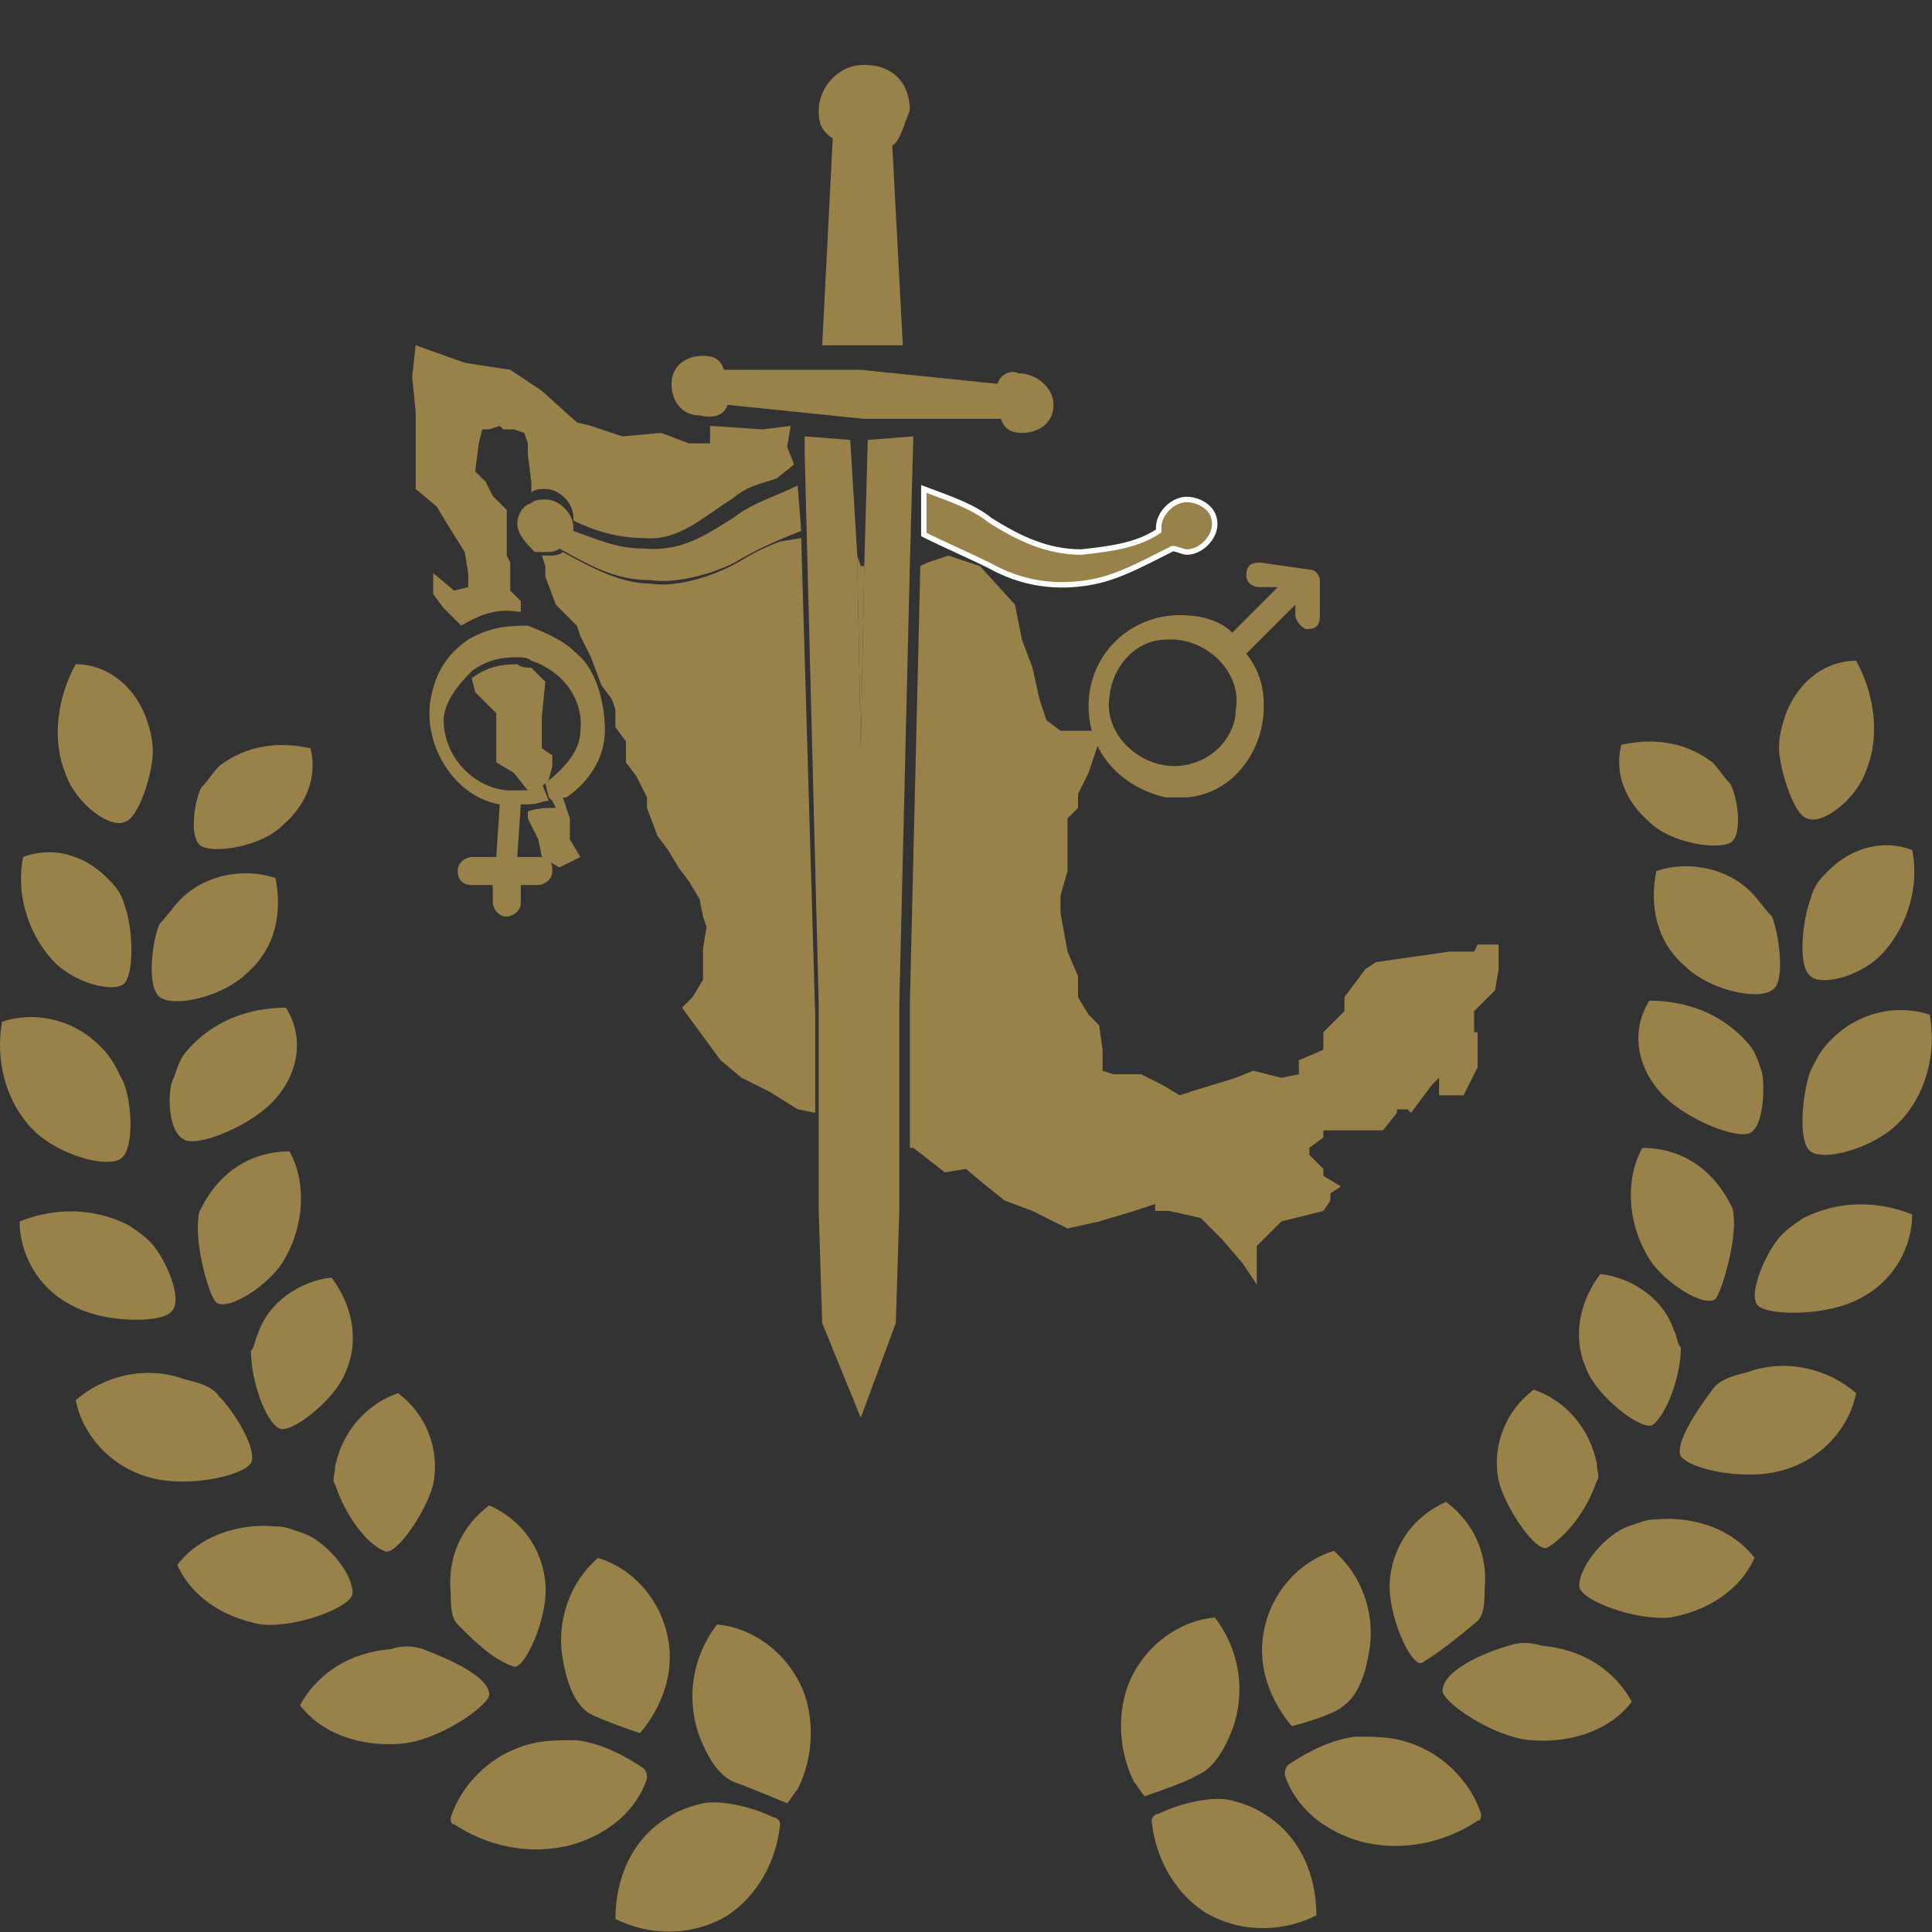 <?xml version="1.0" encoding="UTF-8" standalone="no"?>
<svg
   xmlns:dc="http://purl.org/dc/elements/1.1/"
   xmlns:cc="http://creativecommons.org/ns#"
   xmlns:rdf="http://www.w3.org/1999/02/22-rdf-syntax-ns#"
   xmlns:svg="http://www.w3.org/2000/svg"
   xmlns="http://www.w3.org/2000/svg"
   height="256"
   width="256"
   class="style-svg replaced-svg"
   xml:space="preserve"
   viewBox="0 0 256 256"
   y="0px"
   x="0px"
   id="Capa_1"
   version="1.1"><rect x="0" y="0" width="256" height="256" fill="#333333" stroke="none"/><defs
   id="defs117" />
<style
   id="style2"
   type="text/css">
	.st0{fill:#99814A;}
	.st1{fill:#99814A;stroke:#FFFFFF;stroke-width:0.155;stroke-miterlimit:10;}
	.st2{fill:#4E4D4D;}
	.st3{fill:none;}
</style>
















<g
   transform="matrix(4.644,0,0,4.644,-16.441,-272.828)"
   id="g176"><path
     class="st0"
     d="m 39.5,74.8 c -0.3,0 -0.4,0.1 -0.4,0.4 0,0.1 0.1,0.3 0.4,0.3 H 40 l -1.3,1.3 c -0.4,-0.4 -1,-0.5 -1.5,-0.5 -1.4,0 -2.6,1.1 -2.6,2.6 0,1.3 0.9,2.3 2.2,2.6 0.3,0 0.6,0 0.6,0 1.3,-0.1 2.2,-1.3 2.2,-2.6 0,-0.5 -0.1,-1 -0.5,-1.5 L 40.5,76 v 0.3 c 0,0.1 0.1,0.3 0.3,0.4 0.3,0 0.4,-0.1 0.4,-0.4 v -1 C 41.2,75.2 41.1,75 40.9,75 Z m -2.3,5.8 c -1.1,0.1 -2.2,-0.9 -2,-2 0.1,-0.9 0.8,-1.6 1.6,-1.6 1.1,-0.1 2.2,0.9 2,2 0,0.7 -0.6,1.5 -1.6,1.6 z"
     id="path4" /><path
     class="st1"
     d="m 37.4,73 c -0.4,0 -0.8,0.4 -0.8,0.8 v 0.1 c -0.6,0.4 -1.3,0.5 -2.2,0.6 -1,0 -1.8,-0.4 -2.6,-0.9 C 31.3,73.2 30.7,73 29.9,72.7 V 74 c 0.6,0.3 1.3,0.6 1.9,0.9 0.9,0.5 1.8,0.6 2.6,0.5 0.9,-0.1 1.6,-0.5 2.6,-1 0.1,0 0.3,0.1 0.4,0.1 0.4,0 0.8,-0.4 0.8,-0.8 0,-0.5 -0.5,-0.7 -0.8,-0.7 z"
     id="path6" /><path
     class="st0"
     d="m 29,62.9 0.3,5.7 H 28.2 27 l 0.3,-5.9 c -0.3,-0.2 -0.4,-0.4 -0.4,-0.8 0,-0.6 0.5,-1.3 1.3,-1.3 0.8,0 1.3,0.5 1.3,1.3 -0.2,0.5 -0.3,0.9 -0.5,1 z"
     id="path8" /><path
     class="st2"
     d="M 26.9,87.4"
     id="path10" /><path
     class="st2"
     d="M 29.2,87.4"
     id="path12" /><path
     class="st3"
     d="m 19.4,81.4 c 0,0 -0.1,0 -0.1,0.1 v 0.1 z"
     id="path14" /><path
     class="st0"
     d="M 26.1,70.9 25.3,71 23.8,70.9 v 0.5 h -0.6 l -0.8,-0.3 -1.1,0.1 -0.9,-0.3 -0.4,-0.1 -1,-0.9 -0.9,-0.6 -1.3,-0.2 -1.4,-0.5 -0.1,0.9 0.1,1 v 2.2 l 0.6,0.5 0.3,0.5 0.5,0.8 0.1,0.6 v 0.4 l -0.4,0.1 -0.6,-0.5 v 0.6 l 0.3,0.4 0.5,0.5 c 0.5,-0.3 1,-0.5 1.6,-0.4 h 0.1 V 75.9 L 18.1,75.6 V 74.8 L 18,74.6 v -1.3 l -0.4,-0.4 -0.2,-0.4 -0.3,-0.3 0.1,-0.8 0.1,-0.4 h 0.2 l 0.3,-0.1 0.1,0.1 h 0.3 l 0.3,0.1 0.1,0.3 v 0.3 l 0.1,0.8 v 0.3 c 0.1,-0.1 0.3,-0.1 0.4,-0.1 0.4,0 0.8,0.4 0.8,0.8 v 0.1 c 0.6,0.3 1.3,0.5 2,0.5 1,0.1 1.7,-0.6 2.5,-1.1 0.5,-0.4 0.7,-0.4 1.3,-0.6 L 26.2,72 26,71.5 Z"
     id="path16" /><path
     class="st0"
     d="m 17.7,79.1 v 1.4 l 0.5,0.3 0.4,0.5 v 0 c 0.3,0 0.4,-0.1 0.6,-0.3 l 0.1,-0.4 V 80.3 L 19,80.1 v -0.9 l 0.1,-1 -0.1,-0.1 -0.3,-0.3 c -0.1,0 -0.3,0 -0.4,-0.1 -0.5,0 -0.9,0.1 -1.3,0.4 l 0.1,0.4 z"
     id="path18" /><path
     class="st0"
     d="m 19.4,81.8 v 0 c -0.3,0 -0.5,0 -0.8,0.1 v 0.2 l 0.3,0.6 0.1,0.5 0.5,0.3 0.6,-0.3 -0.3,-0.5 v -0.6 l -0.2,-0.6 c -0.1,0 -0.1,0.1 -0.3,0.1 z"
     id="path20" /><path
     class="st0"
     d="M 20,77.4 C 19.6,77 19.1,76.8 18.6,76.6 h -0.1 c -0.6,0 -1.1,0.1 -1.6,0.4 -0.6,0.4 -1,1 -1.1,1.9 -0.1,1.3 0.8,2.6 2,2.8 l -0.1,1.5 H 17 c -0.1,0 -0.4,0.1 -0.4,0.4 0,0.2 0.1,0.4 0.4,0.4 h 0.6 v 0.5 c 0,0.1 0.1,0.4 0.4,0.4 0.1,0 0.4,-0.1 0.4,-0.4 V 84 h 0.5 c 0.1,0 0.4,-0.1 0.4,-0.4 0,-0.3 -0.1,-0.4 -0.4,-0.4 h -0.6 l 0.1,-1.5 h 0.1 0.1 c 0.3,0 0.4,-0.1 0.6,-0.1 v 0 L 19,81.1 v 0 c -0.2,0.2 -0.4,0.2 -0.6,0.2 v 0 c -0.1,0 -0.3,0 -0.4,0 -1,-0.1 -1.8,-1 -1.8,-2 0,-0.5 0.4,-1 0.8,-1.4 0.4,-0.3 0.8,-0.4 1.3,-0.4 0.1,0 0.3,0 0.4,0.1 0.9,0.3 1.5,1.1 1.4,2 0,0.6 -0.5,1.1 -1,1.5 v 0 l 0.1,0.4 0.1,0.1 h 0.1 v 0 c 0.1,0 0.1,-0.1 0.3,-0.1 v 0 c 0.6,-0.4 1.1,-1.1 1.1,-1.9 0,-0.9 -0.3,-1.8 -0.8,-2.2 z"
     id="path22" /><path
     class="st0"
     d="m 25.8,74.2 c -0.8,0.3 -1,0.5 -1.4,0.7 -0.8,0.4 -1.7,0.6 -2.3,0.5 -0.8,0 -1.6,-0.4 -2.5,-0.9 -0.1,0.1 -0.3,0.1 -0.3,0.1 -0.1,0 -0.1,0 -0.3,0 l 0.1,0.3 v 0.3 l 0.3,0.8 0.6,0.6 0.1,0.3 0.3,0.6 0.3,0.8 0.3,0.4 0.1,0.3 v 0.5 l 0.3,0.4 v 0.6 l 0.3,0.4 0.3,0.6 v 0.3 l 0.3,0.8 0.3,0.4 0.3,0.5 0.3,0.4 0.3,0.5 0.1,0.5 0.1,0.3 -0.1,0.6 v 0.9 l -0.3,0.5 -0.3,0.3 1.1,1.5 0.6,0.5 0.8,0.4 0.8,0.5 0.5,0.1 V 87.7 L 26.4,74.1"
     id="path24" /><polygon
     class="st0"
     points="41.9,87.2 41.9,87.6 41.3,88.2 41.3,88.7 40.6,89 40.6,89.4 40.1,89.5 39.3,89.3 38.8,89.5 37.5,89.9 37.2,90 36.7,89.7 36.1,89.4 35.3,89.4 35,89.3 35,88.7 34.9,88 34.6,87.7 34.3,87.2 34.3,87 34.3,86.6 34,85.9 33.8,84.8 33.8,84.4 33.8,84.3 34,83.6 34,82.6 34,82.1 34.3,81.8 34.3,81.4 34.6,80.8 35,79.6 34.6,79.6 33.8,79.6 33.4,79.3 33.2,78.7 33,77.8 32.7,77 32.5,76 31.5,74.9 30.6,74.6 30,74.8 29.8,74.9 29.5,87.4 29.5,91.5 29.6,91.5 30.5,92.2 31.1,92.1 31.7,92.6 32.2,93 33,93.3 33.4,93.5 34,93.8 34.9,93.6 35.9,93.3 36.5,93.1 36.5,93.3 36.9,93.3 37.8,93.5 38.4,94.1 39,94.8 39.4,95.4 39.4,94.3 40.1,93.6 41.3,93.3 41.5,93 41.5,92.8 41.8,92.6 41.3,92.3 41.3,92.2 41.3,92.1 40.9,91.7 40.9,91.5 41.3,91.2 41.3,91 43,91 43.4,90.5 43.4,90.4 43.7,90.4 43.8,90.5 44.4,89.7 44.6,89.5 44.6,89.7 44.6,90 45.3,90 45.7,89.2 45.7,88.2 45.6,88.2 45.6,87.6 46.2,87 46.3,86.4 46.3,85.7 45.7,85.7 45.6,85.9 44.9,85.9 42.8,86.2 42.5,86.4 "
     id="polygon26" /><polygon
     class="st0"
     points="28.1,74.9 28,74.6 28.1,80.1 28.2,74.9 "
     id="polygon28" /><path
     class="st0"
     d="m 26.3,72.6 c -0.6,0.3 -1.3,0.5 -1.8,0.9 -0.8,0.5 -1.5,1 -2.6,0.9 -0.8,0 -1.4,-0.3 -2,-0.5 v -0.1 c 0,-0.4 -0.4,-0.8 -0.8,-0.8 -0.1,0 -0.3,0 -0.4,0.1 -0.3,0.1 -0.4,0.4 -0.4,0.6 0,0.3 0.3,0.6 0.5,0.8 0.1,0 0.1,0 0.3,0 0.1,0 0.3,0 0.4,-0.1 0.9,0.5 1.6,0.9 2.6,0.9 0.6,0.1 1.6,-0.1 2.4,-0.5 0.5,-0.3 1.1,-0.6 1.9,-0.9 z"
     id="path30" /><polygon
     class="st0"
     points="26.5,71.2 26.5,71.7 26.9,87.4 26.9,90.2 26.9,93.3 27,96.5 28.1,99.2 29.1,96.5 29.2,93.3 29.2,91.5 29.2,87.4 29.5,74.9 29.6,71.2 28.3,71.3 28.2,74.9 28.1,80.1 28,74.6 27.8,71.3 "
     id="polygon32" /><path
     class="st0"
     d="m 33.6,70.3 c 0,0.5 -0.4,0.8 -0.9,0.8 -0.3,0 -0.5,-0.1 -0.6,-0.4 h -3.9 l -3.9,-0.4 c -0.1,0.3 -0.4,0.4 -0.8,0.3 -0.5,0 -0.8,-0.4 -0.8,-0.9 0,-0.5 0.4,-0.8 0.9,-0.8 0.3,0 0.5,0.1 0.6,0.4 h 3.9 l 3.9,0.4 c 0.1,-0.3 0.4,-0.4 0.6,-0.3 0.5,0 1,0.4 1,0.9 z"
     id="path34" /><g
     id="g112">
	<g
   id="g72">
		<path
   class="st0"
   d="m 36.2,110 v 0 0 c -0.1,-0.1 -0.2,-0.3 -0.3,-0.4 -0.4,-0.8 -0.5,-1.8 -0.2,-2.7 0.4,-1.1 1.4,-1.9 2.5,-2 0.7,0.9 0.9,2.1 0.5,3.2 -0.2,0.5 -0.5,1.1 -1,1.3 -0.3,0.2 -1.5,0.6 -1.5,0.6 z"
   id="path36" />
		<path
   class="st0"
   d="m 38.6,110.1 c 0.1,0 0.1,0 0,0 0.4,0.1 0.7,0.2 1,0.4 1,0.6 1.5,1.7 1.5,2.9 -1,0.5 -2.2,0.5 -3.2,-0.1 -0.9,-0.6 -1.4,-1.6 -1.5,-2.6 0,-0.1 0.1,-0.2 0.2,-0.2 0.6,-0.3 1.5,-0.5 2,-0.4 z"
   id="path38" />
		<path
   class="st0"
   d="m 42.2,108.3 v 0 c 0.5,0 0.9,0 1.3,0.1 1.2,0.3 2,1.2 2.3,2.1 0,0.1 0,0.2 -0.1,0.2 -0.9,0.6 -2.1,0.9 -3.3,0.6 -1.1,-0.3 -1.9,-1 -2.2,-1.9 0,-0.1 0,-0.2 0.1,-0.3 0.6,-0.4 1.2,-0.7 1.9,-0.8 z"
   id="path40" />
		<path
   class="st0"
   d="m 46.6,105.7 c 0.3,-0.1 0.6,-0.1 0.9,0 1.2,0.1 2.1,0.7 2.6,1.6 -0.6,0.8 -1.7,1.2 -2.9,1.1 -1.1,-0.1 -2.5,-1.1 -2.5,-1.4 0,-0.6 1.2,-1.1 1.9,-1.3 z"
   id="path42" />
		<path
   class="st0"
   d="m 50,102.3 c 0.3,-0.1 0.5,-0.2 0.8,-0.2 1.1,-0.1 2.2,0.3 2.8,1.1 -0.4,0.9 -1.3,1.5 -2.4,1.7 -1,0.1 -2.6,-0.5 -2.6,-0.9 0,-0.6 0.8,-1.5 1.4,-1.7 z"
   id="path44" />
		<path
   class="st0"
   d="m 52.4,98.4 c 0.2,-0.3 0.6,-0.4 1,-0.5 1.1,-0.4 2.3,-0.1 3.1,0.6 -0.2,1 -1,1.9 -2.1,2.2 -1,0.3 -2.6,0 -2.9,-0.4 -0.2,-0.4 0.6,-1.5 0.9,-1.9 z"
   id="path46" />
		<path
   class="st0"
   d="m 54.2,94.2 c 0.2,-0.3 0.5,-0.5 0.8,-0.7 1,-0.5 2.1,-0.5 3.1,-0.1 0,0.9 -0.5,1.9 -1.5,2.4 -0.9,0.5 -2.6,0.5 -2.9,0.2 -0.3,-0.3 0.2,-1.4 0.5,-1.8 z"
   id="path48" />
		<path
   class="st0"
   d="m 55.2,89.3 c 0.2,-0.4 0.3,-0.6 0.6,-0.9 0.8,-0.8 1.9,-1 2.8,-0.7 0.2,1.1 -0.1,2.3 -0.9,3.1 -0.7,0.7 -2.1,1.1 -2.5,0.8 -0.4,-0.3 -0.2,-1.8 0,-2.3 z"
   id="path50" />
		<path
   class="st0"
   d="m 53.4,91.1 c -0.5,0.1 -1.9,-0.5 -2.5,-1.2 -0.7,-0.8 -0.8,-1.8 -0.3,-2.6 1.1,0 2.1,0.4 2.8,1.2 0.2,0.2 0.3,0.5 0.4,0.8 0.1,0.3 0.1,1.7 -0.4,1.8 z"
   id="path52" />
		<path
   class="st0"
   d="m 52.5,95.8 c -0.3,0.3 -1.6,-0.5 -2,-1.3 -0.5,-0.9 -0.6,-2.1 -0.1,-3 0.9,0 1.8,0.4 2.4,1.4 0.1,0.2 0.2,0.3 0.2,0.5 0.1,0.7 -0.3,2.1 -0.5,2.4 z"
   id="path54" />
		<path
   class="st0"
   d="m 50.7,99.4 c -0.3,0.2 -1.6,-0.8 -1.9,-1.6 -0.4,-0.9 -0.2,-1.9 0.4,-2.7 0.9,0.1 1.8,0.7 2.1,1.6 0.1,0.2 0.1,0.4 0.2,0.5 0,0.8 -0.4,1.9 -0.8,2.2 z"
   id="path56" />
		<path
   class="st0"
   d="m 47.7,102.9 c -0.3,0.2 -1.2,-1.1 -1.4,-1.9 -0.2,-1 0.2,-2 1,-2.6 0.9,0.3 1.6,1.1 1.8,2.1 0,0.2 0.1,0.4 0,0.5 -0.3,0.9 -0.9,1.6 -1.4,1.9 z"
   id="path58" />
		<path
   class="st0"
   d="m 44.1,106.2 c -0.3,0.1 -1,-1.4 -0.9,-2.4 0.1,-1 0.7,-1.8 1.6,-2.2 0.8,0.6 1.2,1.5 1.1,2.5 0,0.3 0,0.7 -0.2,0.9 -0.6,0.5 -1.1,0.9 -1.6,1.2 z"
   id="path60" />
		<path
   class="st0"
   d="m 40.4,108 c -0.6,-0.7 -1,-1.7 -0.8,-2.7 0.2,-1.1 1,-2 2,-2.3 0.8,0.7 1.2,1.8 1,2.9 -0.1,0.6 -0.3,1.2 -0.7,1.5 -0.3,0.3 -1.5,0.6 -1.5,0.6 z"
   id="path62" />
		<path
   class="st0"
   d="m 55.2,84.4 c 0.1,-0.4 0.3,-0.6 0.5,-0.8 0.7,-0.7 1.6,-0.9 2.4,-0.6 0.2,1 -0.1,2.1 -0.8,2.9 -0.6,0.7 -1.8,1 -2.1,0.7 -0.4,-0.3 -0.2,-1.7 0,-2.2 z"
   id="path64" />
		<path
   class="st0"
   d="m 54.1,87 c -0.4,0.3 -1.8,0 -2.5,-0.7 -0.8,-0.7 -1,-1.7 -0.8,-2.7 0.9,-0.3 2,-0.1 2.7,0.6 0.2,0.2 0.4,0.5 0.6,0.7 0.2,0.5 0.4,1.9 0,2.1 z"
   id="path66" />
		<path
   class="st0"
   d="m 54.3,80.1 c 0,-0.4 0.1,-0.7 0.2,-1 0.4,-1 1.2,-1.5 2,-1.5 0.5,0.9 0.7,2.1 0.3,3.1 -0.3,0.9 -1.3,1.6 -1.7,1.4 -0.4,-0.1 -0.8,-1.5 -0.8,-2 z"
   id="path68" />
		<path
   class="st0"
   d="m 52.9,82.8 c -0.4,0.2 -1.7,0 -2.3,-0.6 -0.7,-0.6 -1,-1.4 -0.8,-2.2 0.9,-0.2 1.8,-0.1 2.6,0.5 0.2,0.2 0.3,0.4 0.5,0.6 0.2,0.3 0.4,1.5 0,1.7 z"
   id="path70" />
	</g>
	<g
   id="g110">
		<path
   class="st0"
   d="m 26,110.2 v 0 c 0,-0.1 0,-0.1 0,0 0.1,-0.1 0.2,-0.3 0.3,-0.4 0.4,-0.8 0.5,-1.8 0.2,-2.7 -0.4,-1.1 -1.4,-1.9 -2.5,-2 -0.7,0.9 -0.9,2.1 -0.5,3.2 0.2,0.5 0.5,1.1 1,1.3 0.3,0.1 1.5,0.6 1.5,0.6 z"
   id="path74" />
		<path
   class="st0"
   d="m 23.6,110.2 c -0.1,0 -0.1,0 0,0 -0.4,0.1 -0.7,0.2 -1,0.4 -1,0.6 -1.5,1.7 -1.5,2.9 1,0.5 2.2,0.5 3.2,-0.1 0.9,-0.6 1.4,-1.6 1.5,-2.6 0,-0.1 -0.1,-0.2 -0.2,-0.2 -0.6,-0.3 -1.5,-0.5 -2,-0.4 z"
   id="path76" />
		<path
   class="st0"
   d="m 20,108.4 h -0.1 c -0.4,0 -0.8,0 -1.2,0.1 -1.2,0.3 -2,1.2 -2.3,2.1 0,0.1 0,0.2 0.1,0.2 0.9,0.6 2.1,0.9 3.3,0.6 1.1,-0.3 1.9,-1 2.2,-1.9 0,-0.1 0,-0.2 -0.1,-0.3 -0.6,-0.4 -1.2,-0.7 -1.9,-0.8 z"
   id="path78" />
		<path
   class="st0"
   d="m 15.6,105.8 c -0.3,-0.1 -0.6,-0.1 -0.9,0 -1.2,0.1 -2.1,0.7 -2.6,1.6 0.6,0.8 1.7,1.2 2.9,1.1 1.1,-0.1 2.5,-1.1 2.5,-1.4 0,-0.5 -1.1,-1 -1.9,-1.3 z"
   id="path80" />
		<path
   class="st0"
   d="m 12.2,102.5 c -0.3,-0.1 -0.5,-0.2 -0.8,-0.2 -1.1,-0.1 -2.2,0.3 -2.8,1.1 0.4,0.9 1.3,1.5 2.4,1.7 1,0.1 2.6,-0.5 2.6,-0.9 0,-0.6 -0.8,-1.5 -1.4,-1.7 z"
   id="path82" />
		<path
   class="st0"
   d="M 9.8,98.6 C 9.6,98.3 9.2,98.2 8.8,98.1 7.7,97.7 6.5,98 5.7,98.7 c 0.2,1 1,1.9 2.1,2.2 1,0.3 2.6,0 2.9,-0.4 0.2,-0.4 -0.5,-1.5 -0.9,-1.9 z"
   id="path84" />
		<path
   class="st0"
   d="M 8,94.4 C 7.8,94.1 7.5,93.9 7.2,93.7 6.2,93.2 5.1,93.2 4.1,93.6 c 0,0.9 0.5,1.9 1.5,2.4 0.9,0.5 2.5,0.5 2.8,0.2 C 8.8,95.9 8.3,94.8 8,94.4 Z"
   id="path86" />
		<path
   class="st0"
   d="M 7,89.5 C 6.8,89.1 6.7,88.9 6.4,88.6 5.6,87.8 4.5,87.6 3.6,87.9 3.4,89 3.7,90.2 4.5,91 5.2,91.7 6.6,92.1 7,91.8 7.4,91.5 7.3,90 7,89.5 Z"
   id="path88" />
		<path
   class="st0"
   d="m 8.9,91.3 c 0.5,0.1 1.9,-0.5 2.5,-1.2 0.7,-0.8 0.8,-1.8 0.3,-2.6 -1.1,0 -2.1,0.4 -2.8,1.2 -0.2,0.2 -0.3,0.5 -0.4,0.8 -0.2,0.3 -0.2,1.7 0.4,1.8 z"
   id="path90" />
		<path
   class="st0"
   d="m 9.7,95.9 c 0.3,0.3 1.6,-0.5 2,-1.3 0.5,-0.9 0.6,-2.1 0.1,-3 -0.9,0 -1.8,0.4 -2.4,1.4 -0.1,0.2 -0.2,0.3 -0.2,0.5 -0.1,0.8 0.3,2.2 0.5,2.4 z"
   id="path92" />
		<path
   class="st0"
   d="m 11.5,99.5 c 0.3,0.2 1.6,-0.8 1.9,-1.6 0.4,-0.9 0.2,-1.9 -0.4,-2.7 -0.9,0.1 -1.8,0.7 -2.1,1.6 -0.1,0.2 -0.1,0.4 -0.2,0.5 0,0.8 0.4,2 0.8,2.2 z"
   id="path94" />
		<path
   class="st0"
   d="m 14.5,103 c 0.3,0.2 1.2,-1.1 1.4,-1.9 0.2,-1 -0.2,-2 -1,-2.6 -0.9,0.3 -1.6,1.1 -1.8,2.1 0,0.2 -0.1,0.4 0,0.5 0.3,0.9 0.9,1.7 1.4,1.9 z"
   id="path96" />
		<path
   class="st0"
   d="m 18.2,106.3 c 0.3,0.1 1,-1.4 0.9,-2.4 -0.1,-1 -0.7,-1.8 -1.6,-2.2 -0.8,0.6 -1.2,1.5 -1.1,2.5 0,0.3 0,0.7 0.2,0.9 0.5,0.5 1,1 1.6,1.2 z"
   id="path98" />
		<path
   class="st0"
   d="m 21.8,108.2 c 0.6,-0.7 1,-1.7 0.8,-2.7 -0.2,-1.1 -1,-2 -2,-2.3 -0.8,0.7 -1.2,1.8 -1,2.9 0.1,0.6 0.3,1.2 0.7,1.5 0.3,0.2 1.5,0.6 1.5,0.6 z"
   id="path100" />
		<path
   class="st0"
   d="M 7.1,84.6 C 7,84.2 6.8,84 6.6,83.8 5.9,83.1 5,82.9 4.2,83.2 c -0.2,1 0.1,2.1 0.8,2.9 0.6,0.7 1.8,1 2.1,0.7 0.3,-0.4 0.2,-1.7 0,-2.2 z"
   id="path102" />
		<path
   class="st0"
   d="m 8.1,87.2 c 0.4,0.3 1.8,0 2.5,-0.7 0.8,-0.7 1,-1.7 0.8,-2.7 -0.9,-0.3 -2,-0.1 -2.7,0.6 -0.2,0.2 -0.4,0.5 -0.6,0.7 -0.2,0.4 -0.4,1.8 0,2.1 z"
   id="path104" />
		<path
   class="st0"
   d="m 7.9,80.2 c 0,-0.4 -0.1,-0.7 -0.2,-1 -0.4,-1 -1.2,-1.5 -2,-1.5 -0.5,0.9 -0.7,2.1 -0.3,3.1 0.3,0.9 1.3,1.6 1.7,1.4 0.4,-0.1 0.8,-1.4 0.8,-2 z"
   id="path106" />
		<path
   class="st0"
   d="m 9.3,82.9 c 0.4,0.2 1.7,0 2.3,-0.6 0.7,-0.6 1,-1.4 0.8,-2.2 -0.9,-0.2 -1.8,-0.1 -2.6,0.5 -0.2,0.2 -0.3,0.4 -0.5,0.6 -0.2,0.3 -0.4,1.5 0,1.7 z"
   id="path108" />
	</g>
</g></g>
</svg>
